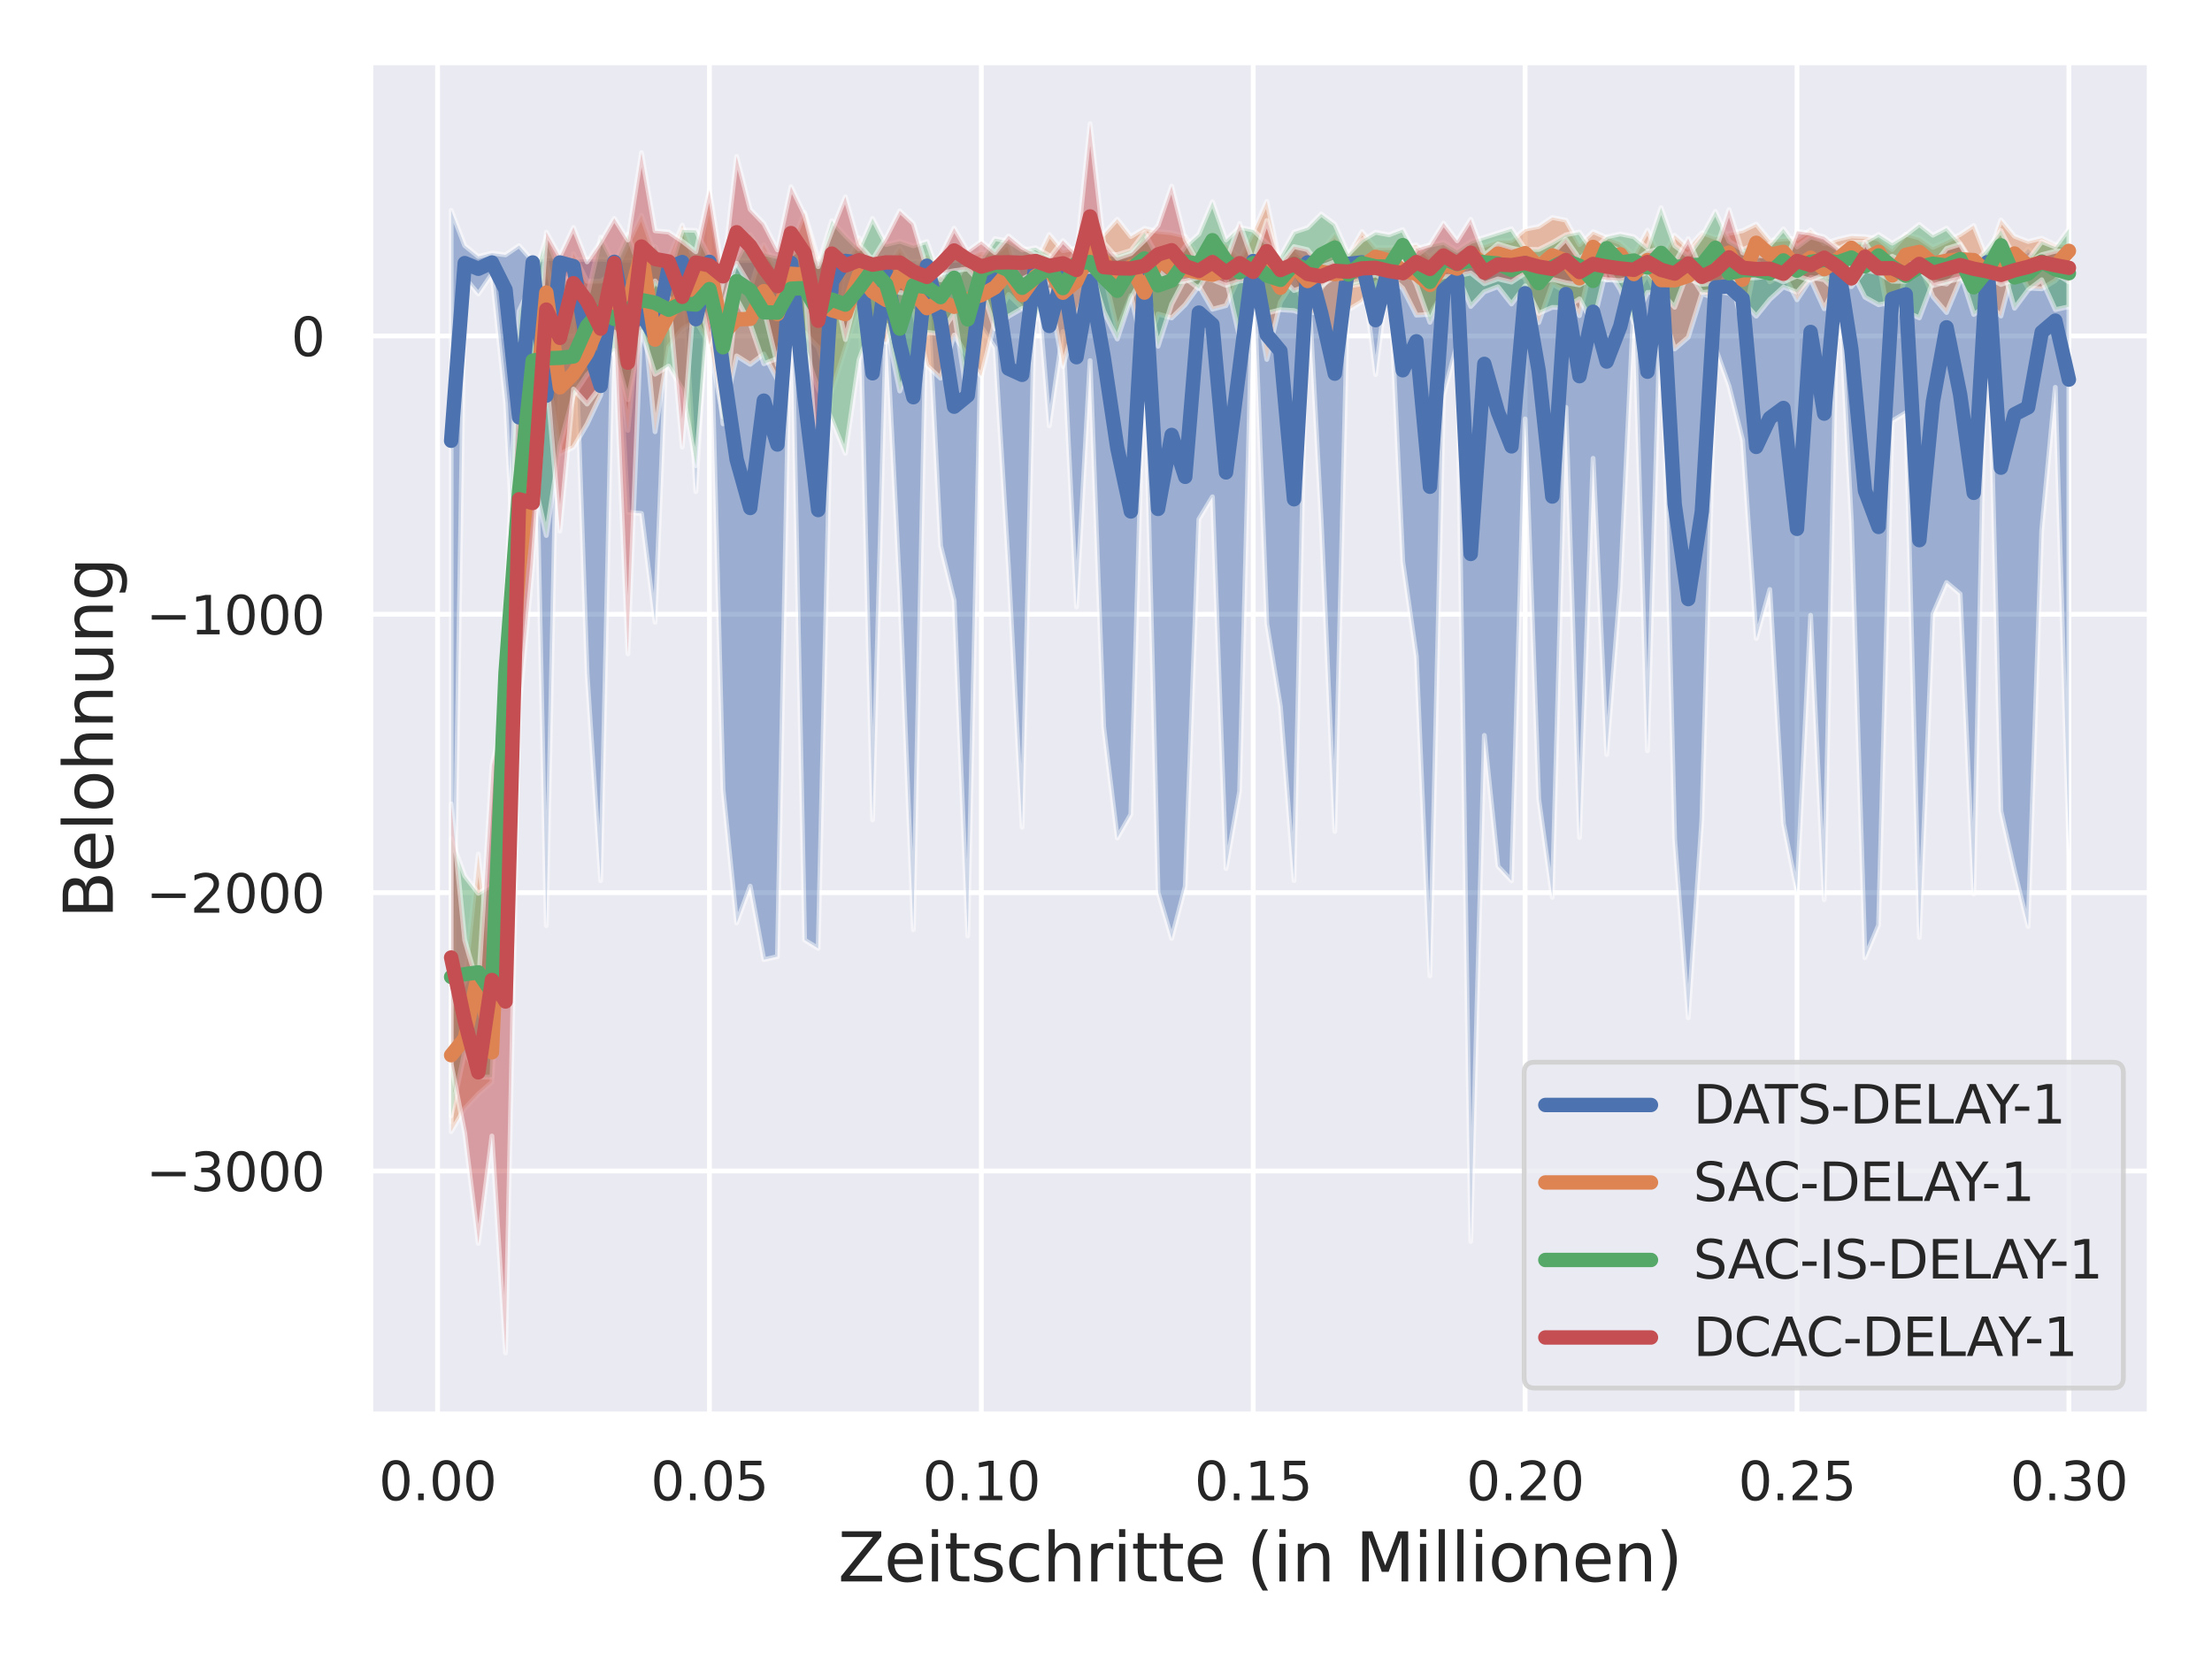 <?xml version="1.0" encoding="utf-8" standalone="no"?>
<!DOCTYPE svg PUBLIC "-//W3C//DTD SVG 1.1//EN"
  "http://www.w3.org/Graphics/SVG/1.1/DTD/svg11.dtd">
<svg xmlns:xlink="http://www.w3.org/1999/xlink" width="460.8pt" height="345.6pt" viewBox="0 0 460.8 345.6" xmlns="http://www.w3.org/2000/svg" version="1.1">
 <defs>
  <style type="text/css">*{stroke-linejoin: round; stroke-linecap: butt}</style>
 </defs>
 <g id="figure_1">
  <g id="patch_1">
   <path d="M 0 345.6 
L 460.8 345.6 
L 460.8 0 
L 0 0 
z
" style="fill: #ffffff"/>
  </g>
  <g id="axes_1">
   <g id="patch_2">
    <path d="M 77.13 294.66 
L 447.84 294.66 
L 447.84 12.96 
L 77.13 12.96 
z
" style="fill: #eaeaf2"/>
   </g>
   <g id="matplotlib.axis_1">
    <g id="xtick_1">
     <g id="line2d_1">
      <path d="M 91.148 294.66 
L 91.148 12.96 
" clip-path="url(#p42cf56e0ee)" style="fill: none; stroke: #ffffff; stroke-linecap: round"/>
     </g>
     <g id="text_1">
      <!-- 0.00 -->
      <g style="fill: #262626" transform="translate(78.902 312.518)scale(0.11 -0.11)">
       <defs>
        <path id="DejaVuSans-30" d="M 2034 4250 
Q 1547 4250 1301 3770 
Q 1056 3291 1056 2328 
Q 1056 1369 1301 889 
Q 1547 409 2034 409 
Q 2525 409 2770 889 
Q 3016 1369 3016 2328 
Q 3016 3291 2770 3770 
Q 2525 4250 2034 4250 
z
M 2034 4750 
Q 2819 4750 3233 4129 
Q 3647 3509 3647 2328 
Q 3647 1150 3233 529 
Q 2819 -91 2034 -91 
Q 1250 -91 836 529 
Q 422 1150 422 2328 
Q 422 3509 836 4129 
Q 1250 4750 2034 4750 
z
" transform="scale(0.016)"/>
        <path id="DejaVuSans-2e" d="M 684 794 
L 1344 794 
L 1344 0 
L 684 0 
L 684 794 
z
" transform="scale(0.016)"/>
       </defs>
       <use xlink:href="#DejaVuSans-30"/>
       <use xlink:href="#DejaVuSans-2e" x="63.623"/>
       <use xlink:href="#DejaVuSans-30" x="95.41"/>
       <use xlink:href="#DejaVuSans-30" x="159.033"/>
      </g>
     </g>
    </g>
    <g id="xtick_2">
     <g id="line2d_2">
      <path d="M 147.789 294.66 
L 147.789 12.96 
" clip-path="url(#p42cf56e0ee)" style="fill: none; stroke: #ffffff; stroke-linecap: round"/>
     </g>
     <g id="text_2">
      <!-- 0.05 -->
      <g style="fill: #262626" transform="translate(135.543 312.518)scale(0.11 -0.11)">
       <defs>
        <path id="DejaVuSans-35" d="M 691 4666 
L 3169 4666 
L 3169 4134 
L 1269 4134 
L 1269 2991 
Q 1406 3038 1543 3061 
Q 1681 3084 1819 3084 
Q 2600 3084 3056 2656 
Q 3513 2228 3513 1497 
Q 3513 744 3044 326 
Q 2575 -91 1722 -91 
Q 1428 -91 1123 -41 
Q 819 9 494 109 
L 494 744 
Q 775 591 1075 516 
Q 1375 441 1709 441 
Q 2250 441 2565 725 
Q 2881 1009 2881 1497 
Q 2881 1984 2565 2268 
Q 2250 2553 1709 2553 
Q 1456 2553 1204 2497 
Q 953 2441 691 2322 
L 691 4666 
z
" transform="scale(0.016)"/>
       </defs>
       <use xlink:href="#DejaVuSans-30"/>
       <use xlink:href="#DejaVuSans-2e" x="63.623"/>
       <use xlink:href="#DejaVuSans-30" x="95.41"/>
       <use xlink:href="#DejaVuSans-35" x="159.033"/>
      </g>
     </g>
    </g>
    <g id="xtick_3">
     <g id="line2d_3">
      <path d="M 204.429 294.66 
L 204.429 12.96 
" clip-path="url(#p42cf56e0ee)" style="fill: none; stroke: #ffffff; stroke-linecap: round"/>
     </g>
     <g id="text_3">
      <!-- 0.10 -->
      <g style="fill: #262626" transform="translate(192.183 312.518)scale(0.11 -0.11)">
       <defs>
        <path id="DejaVuSans-31" d="M 794 531 
L 1825 531 
L 1825 4091 
L 703 3866 
L 703 4441 
L 1819 4666 
L 2450 4666 
L 2450 531 
L 3481 531 
L 3481 0 
L 794 0 
L 794 531 
z
" transform="scale(0.016)"/>
       </defs>
       <use xlink:href="#DejaVuSans-30"/>
       <use xlink:href="#DejaVuSans-2e" x="63.623"/>
       <use xlink:href="#DejaVuSans-31" x="95.41"/>
       <use xlink:href="#DejaVuSans-30" x="159.033"/>
      </g>
     </g>
    </g>
    <g id="xtick_4">
     <g id="line2d_4">
      <path d="M 261.069 294.66 
L 261.069 12.96 
" clip-path="url(#p42cf56e0ee)" style="fill: none; stroke: #ffffff; stroke-linecap: round"/>
     </g>
     <g id="text_4">
      <!-- 0.15 -->
      <g style="fill: #262626" transform="translate(248.823 312.518)scale(0.11 -0.11)">
       <use xlink:href="#DejaVuSans-30"/>
       <use xlink:href="#DejaVuSans-2e" x="63.623"/>
       <use xlink:href="#DejaVuSans-31" x="95.41"/>
       <use xlink:href="#DejaVuSans-35" x="159.033"/>
      </g>
     </g>
    </g>
    <g id="xtick_5">
     <g id="line2d_5">
      <path d="M 317.709 294.66 
L 317.709 12.96 
" clip-path="url(#p42cf56e0ee)" style="fill: none; stroke: #ffffff; stroke-linecap: round"/>
     </g>
     <g id="text_5">
      <!-- 0.20 -->
      <g style="fill: #262626" transform="translate(305.463 312.518)scale(0.11 -0.11)">
       <defs>
        <path id="DejaVuSans-32" d="M 1228 531 
L 3431 531 
L 3431 0 
L 469 0 
L 469 531 
Q 828 903 1448 1529 
Q 2069 2156 2228 2338 
Q 2531 2678 2651 2914 
Q 2772 3150 2772 3378 
Q 2772 3750 2511 3984 
Q 2250 4219 1831 4219 
Q 1534 4219 1204 4116 
Q 875 4013 500 3803 
L 500 4441 
Q 881 4594 1212 4672 
Q 1544 4750 1819 4750 
Q 2544 4750 2975 4387 
Q 3406 4025 3406 3419 
Q 3406 3131 3298 2873 
Q 3191 2616 2906 2266 
Q 2828 2175 2409 1742 
Q 1991 1309 1228 531 
z
" transform="scale(0.016)"/>
       </defs>
       <use xlink:href="#DejaVuSans-30"/>
       <use xlink:href="#DejaVuSans-2e" x="63.623"/>
       <use xlink:href="#DejaVuSans-32" x="95.41"/>
       <use xlink:href="#DejaVuSans-30" x="159.033"/>
      </g>
     </g>
    </g>
    <g id="xtick_6">
     <g id="line2d_6">
      <path d="M 374.349 294.66 
L 374.349 12.96 
" clip-path="url(#p42cf56e0ee)" style="fill: none; stroke: #ffffff; stroke-linecap: round"/>
     </g>
     <g id="text_6">
      <!-- 0.25 -->
      <g style="fill: #262626" transform="translate(362.103 312.518)scale(0.11 -0.11)">
       <use xlink:href="#DejaVuSans-30"/>
       <use xlink:href="#DejaVuSans-2e" x="63.623"/>
       <use xlink:href="#DejaVuSans-32" x="95.41"/>
       <use xlink:href="#DejaVuSans-35" x="159.033"/>
      </g>
     </g>
    </g>
    <g id="xtick_7">
     <g id="line2d_7">
      <path d="M 430.99 294.66 
L 430.99 12.96 
" clip-path="url(#p42cf56e0ee)" style="fill: none; stroke: #ffffff; stroke-linecap: round"/>
     </g>
     <g id="text_7">
      <!-- 0.30 -->
      <g style="fill: #262626" transform="translate(418.743 312.518)scale(0.11 -0.11)">
       <defs>
        <path id="DejaVuSans-33" d="M 2597 2516 
Q 3050 2419 3304 2112 
Q 3559 1806 3559 1356 
Q 3559 666 3084 287 
Q 2609 -91 1734 -91 
Q 1441 -91 1130 -33 
Q 819 25 488 141 
L 488 750 
Q 750 597 1062 519 
Q 1375 441 1716 441 
Q 2309 441 2620 675 
Q 2931 909 2931 1356 
Q 2931 1769 2642 2001 
Q 2353 2234 1838 2234 
L 1294 2234 
L 1294 2753 
L 1863 2753 
Q 2328 2753 2575 2939 
Q 2822 3125 2822 3475 
Q 2822 3834 2567 4026 
Q 2313 4219 1838 4219 
Q 1578 4219 1281 4162 
Q 984 4106 628 3988 
L 628 4550 
Q 988 4650 1302 4700 
Q 1616 4750 1894 4750 
Q 2613 4750 3031 4423 
Q 3450 4097 3450 3541 
Q 3450 3153 3228 2886 
Q 3006 2619 2597 2516 
z
" transform="scale(0.016)"/>
       </defs>
       <use xlink:href="#DejaVuSans-30"/>
       <use xlink:href="#DejaVuSans-2e" x="63.623"/>
       <use xlink:href="#DejaVuSans-33" x="95.41"/>
       <use xlink:href="#DejaVuSans-30" x="159.033"/>
      </g>
     </g>
    </g>
    <g id="text_8">
     <!-- Zeitschritte (in Millionen) -->
     <g style="fill: #262626" transform="translate(174.57 329.444)scale(0.14 -0.14)">
      <defs>
       <path id="DejaVuSans-5a" d="M 359 4666 
L 4025 4666 
L 4025 4184 
L 1075 531 
L 4097 531 
L 4097 0 
L 288 0 
L 288 481 
L 3238 4134 
L 359 4134 
L 359 4666 
z
" transform="scale(0.016)"/>
       <path id="DejaVuSans-65" d="M 3597 1894 
L 3597 1613 
L 953 1613 
Q 991 1019 1311 708 
Q 1631 397 2203 397 
Q 2534 397 2845 478 
Q 3156 559 3463 722 
L 3463 178 
Q 3153 47 2828 -22 
Q 2503 -91 2169 -91 
Q 1331 -91 842 396 
Q 353 884 353 1716 
Q 353 2575 817 3079 
Q 1281 3584 2069 3584 
Q 2775 3584 3186 3129 
Q 3597 2675 3597 1894 
z
M 3022 2063 
Q 3016 2534 2758 2815 
Q 2500 3097 2075 3097 
Q 1594 3097 1305 2825 
Q 1016 2553 972 2059 
L 3022 2063 
z
" transform="scale(0.016)"/>
       <path id="DejaVuSans-69" d="M 603 3500 
L 1178 3500 
L 1178 0 
L 603 0 
L 603 3500 
z
M 603 4863 
L 1178 4863 
L 1178 4134 
L 603 4134 
L 603 4863 
z
" transform="scale(0.016)"/>
       <path id="DejaVuSans-74" d="M 1172 4494 
L 1172 3500 
L 2356 3500 
L 2356 3053 
L 1172 3053 
L 1172 1153 
Q 1172 725 1289 603 
Q 1406 481 1766 481 
L 2356 481 
L 2356 0 
L 1766 0 
Q 1100 0 847 248 
Q 594 497 594 1153 
L 594 3053 
L 172 3053 
L 172 3500 
L 594 3500 
L 594 4494 
L 1172 4494 
z
" transform="scale(0.016)"/>
       <path id="DejaVuSans-73" d="M 2834 3397 
L 2834 2853 
Q 2591 2978 2328 3040 
Q 2066 3103 1784 3103 
Q 1356 3103 1142 2972 
Q 928 2841 928 2578 
Q 928 2378 1081 2264 
Q 1234 2150 1697 2047 
L 1894 2003 
Q 2506 1872 2764 1633 
Q 3022 1394 3022 966 
Q 3022 478 2636 193 
Q 2250 -91 1575 -91 
Q 1294 -91 989 -36 
Q 684 19 347 128 
L 347 722 
Q 666 556 975 473 
Q 1284 391 1588 391 
Q 1994 391 2212 530 
Q 2431 669 2431 922 
Q 2431 1156 2273 1281 
Q 2116 1406 1581 1522 
L 1381 1569 
Q 847 1681 609 1914 
Q 372 2147 372 2553 
Q 372 3047 722 3315 
Q 1072 3584 1716 3584 
Q 2034 3584 2315 3537 
Q 2597 3491 2834 3397 
z
" transform="scale(0.016)"/>
       <path id="DejaVuSans-63" d="M 3122 3366 
L 3122 2828 
Q 2878 2963 2633 3030 
Q 2388 3097 2138 3097 
Q 1578 3097 1268 2742 
Q 959 2388 959 1747 
Q 959 1106 1268 751 
Q 1578 397 2138 397 
Q 2388 397 2633 464 
Q 2878 531 3122 666 
L 3122 134 
Q 2881 22 2623 -34 
Q 2366 -91 2075 -91 
Q 1284 -91 818 406 
Q 353 903 353 1747 
Q 353 2603 823 3093 
Q 1294 3584 2113 3584 
Q 2378 3584 2631 3529 
Q 2884 3475 3122 3366 
z
" transform="scale(0.016)"/>
       <path id="DejaVuSans-68" d="M 3513 2113 
L 3513 0 
L 2938 0 
L 2938 2094 
Q 2938 2591 2744 2837 
Q 2550 3084 2163 3084 
Q 1697 3084 1428 2787 
Q 1159 2491 1159 1978 
L 1159 0 
L 581 0 
L 581 4863 
L 1159 4863 
L 1159 2956 
Q 1366 3272 1645 3428 
Q 1925 3584 2291 3584 
Q 2894 3584 3203 3211 
Q 3513 2838 3513 2113 
z
" transform="scale(0.016)"/>
       <path id="DejaVuSans-72" d="M 2631 2963 
Q 2534 3019 2420 3045 
Q 2306 3072 2169 3072 
Q 1681 3072 1420 2755 
Q 1159 2438 1159 1844 
L 1159 0 
L 581 0 
L 581 3500 
L 1159 3500 
L 1159 2956 
Q 1341 3275 1631 3429 
Q 1922 3584 2338 3584 
Q 2397 3584 2469 3576 
Q 2541 3569 2628 3553 
L 2631 2963 
z
" transform="scale(0.016)"/>
       <path id="DejaVuSans-20" transform="scale(0.016)"/>
       <path id="DejaVuSans-28" d="M 1984 4856 
Q 1566 4138 1362 3434 
Q 1159 2731 1159 2009 
Q 1159 1288 1364 580 
Q 1569 -128 1984 -844 
L 1484 -844 
Q 1016 -109 783 600 
Q 550 1309 550 2009 
Q 550 2706 781 3412 
Q 1013 4119 1484 4856 
L 1984 4856 
z
" transform="scale(0.016)"/>
       <path id="DejaVuSans-6e" d="M 3513 2113 
L 3513 0 
L 2938 0 
L 2938 2094 
Q 2938 2591 2744 2837 
Q 2550 3084 2163 3084 
Q 1697 3084 1428 2787 
Q 1159 2491 1159 1978 
L 1159 0 
L 581 0 
L 581 3500 
L 1159 3500 
L 1159 2956 
Q 1366 3272 1645 3428 
Q 1925 3584 2291 3584 
Q 2894 3584 3203 3211 
Q 3513 2838 3513 2113 
z
" transform="scale(0.016)"/>
       <path id="DejaVuSans-4d" d="M 628 4666 
L 1569 4666 
L 2759 1491 
L 3956 4666 
L 4897 4666 
L 4897 0 
L 4281 0 
L 4281 4097 
L 3078 897 
L 2444 897 
L 1241 4097 
L 1241 0 
L 628 0 
L 628 4666 
z
" transform="scale(0.016)"/>
       <path id="DejaVuSans-6c" d="M 603 4863 
L 1178 4863 
L 1178 0 
L 603 0 
L 603 4863 
z
" transform="scale(0.016)"/>
       <path id="DejaVuSans-6f" d="M 1959 3097 
Q 1497 3097 1228 2736 
Q 959 2375 959 1747 
Q 959 1119 1226 758 
Q 1494 397 1959 397 
Q 2419 397 2687 759 
Q 2956 1122 2956 1747 
Q 2956 2369 2687 2733 
Q 2419 3097 1959 3097 
z
M 1959 3584 
Q 2709 3584 3137 3096 
Q 3566 2609 3566 1747 
Q 3566 888 3137 398 
Q 2709 -91 1959 -91 
Q 1206 -91 779 398 
Q 353 888 353 1747 
Q 353 2609 779 3096 
Q 1206 3584 1959 3584 
z
" transform="scale(0.016)"/>
       <path id="DejaVuSans-29" d="M 513 4856 
L 1013 4856 
Q 1481 4119 1714 3412 
Q 1947 2706 1947 2009 
Q 1947 1309 1714 600 
Q 1481 -109 1013 -844 
L 513 -844 
Q 928 -128 1133 580 
Q 1338 1288 1338 2009 
Q 1338 2731 1133 3434 
Q 928 4138 513 4856 
z
" transform="scale(0.016)"/>
      </defs>
      <use xlink:href="#DejaVuSans-5a"/>
      <use xlink:href="#DejaVuSans-65" x="68.506"/>
      <use xlink:href="#DejaVuSans-69" x="130.029"/>
      <use xlink:href="#DejaVuSans-74" x="157.812"/>
      <use xlink:href="#DejaVuSans-73" x="197.021"/>
      <use xlink:href="#DejaVuSans-63" x="249.121"/>
      <use xlink:href="#DejaVuSans-68" x="304.102"/>
      <use xlink:href="#DejaVuSans-72" x="367.48"/>
      <use xlink:href="#DejaVuSans-69" x="408.594"/>
      <use xlink:href="#DejaVuSans-74" x="436.377"/>
      <use xlink:href="#DejaVuSans-74" x="475.586"/>
      <use xlink:href="#DejaVuSans-65" x="514.795"/>
      <use xlink:href="#DejaVuSans-20" x="576.318"/>
      <use xlink:href="#DejaVuSans-28" x="608.105"/>
      <use xlink:href="#DejaVuSans-69" x="647.119"/>
      <use xlink:href="#DejaVuSans-6e" x="674.902"/>
      <use xlink:href="#DejaVuSans-20" x="738.281"/>
      <use xlink:href="#DejaVuSans-4d" x="770.068"/>
      <use xlink:href="#DejaVuSans-69" x="856.348"/>
      <use xlink:href="#DejaVuSans-6c" x="884.131"/>
      <use xlink:href="#DejaVuSans-6c" x="911.914"/>
      <use xlink:href="#DejaVuSans-69" x="939.697"/>
      <use xlink:href="#DejaVuSans-6f" x="967.48"/>
      <use xlink:href="#DejaVuSans-6e" x="1028.662"/>
      <use xlink:href="#DejaVuSans-65" x="1092.041"/>
      <use xlink:href="#DejaVuSans-6e" x="1153.564"/>
      <use xlink:href="#DejaVuSans-29" x="1216.943"/>
     </g>
    </g>
   </g>
   <g id="matplotlib.axis_2">
    <g id="ytick_1">
     <g id="line2d_8">
      <path d="M 77.13 243.938 
L 447.84 243.938 
" clip-path="url(#p42cf56e0ee)" style="fill: none; stroke: #ffffff; stroke-linecap: round"/>
     </g>
     <g id="text_9">
      <!-- −3000 -->
      <g style="fill: #262626" transform="translate(30.417 248.117)scale(0.11 -0.11)">
       <defs>
        <path id="DejaVuSans-2212" d="M 678 2272 
L 4684 2272 
L 4684 1741 
L 678 1741 
L 678 2272 
z
" transform="scale(0.016)"/>
       </defs>
       <use xlink:href="#DejaVuSans-2212"/>
       <use xlink:href="#DejaVuSans-33" x="83.789"/>
       <use xlink:href="#DejaVuSans-30" x="147.412"/>
       <use xlink:href="#DejaVuSans-30" x="211.035"/>
       <use xlink:href="#DejaVuSans-30" x="274.658"/>
      </g>
     </g>
    </g>
    <g id="ytick_2">
     <g id="line2d_9">
      <path d="M 77.13 185.953 
L 447.84 185.953 
" clip-path="url(#p42cf56e0ee)" style="fill: none; stroke: #ffffff; stroke-linecap: round"/>
     </g>
     <g id="text_10">
      <!-- −2000 -->
      <g style="fill: #262626" transform="translate(30.417 190.132)scale(0.11 -0.11)">
       <use xlink:href="#DejaVuSans-2212"/>
       <use xlink:href="#DejaVuSans-32" x="83.789"/>
       <use xlink:href="#DejaVuSans-30" x="147.412"/>
       <use xlink:href="#DejaVuSans-30" x="211.035"/>
       <use xlink:href="#DejaVuSans-30" x="274.658"/>
      </g>
     </g>
    </g>
    <g id="ytick_3">
     <g id="line2d_10">
      <path d="M 77.13 127.969 
L 447.84 127.969 
" clip-path="url(#p42cf56e0ee)" style="fill: none; stroke: #ffffff; stroke-linecap: round"/>
     </g>
     <g id="text_11">
      <!-- −1000 -->
      <g style="fill: #262626" transform="translate(30.417 132.148)scale(0.11 -0.11)">
       <use xlink:href="#DejaVuSans-2212"/>
       <use xlink:href="#DejaVuSans-31" x="83.789"/>
       <use xlink:href="#DejaVuSans-30" x="147.412"/>
       <use xlink:href="#DejaVuSans-30" x="211.035"/>
       <use xlink:href="#DejaVuSans-30" x="274.658"/>
      </g>
     </g>
    </g>
    <g id="ytick_4">
     <g id="line2d_11">
      <path d="M 77.13 69.984 
L 447.84 69.984 
" clip-path="url(#p42cf56e0ee)" style="fill: none; stroke: #ffffff; stroke-linecap: round"/>
     </g>
     <g id="text_12">
      <!-- 0 -->
      <g style="fill: #262626" transform="translate(60.631 74.163)scale(0.11 -0.11)">
       <use xlink:href="#DejaVuSans-30"/>
      </g>
     </g>
    </g>
    <g id="text_13">
     <!-- Belohnung -->
     <g style="fill: #262626" transform="translate(23.506 191.337)rotate(-90)scale(0.14 -0.14)">
      <defs>
       <path id="DejaVuSans-42" d="M 1259 2228 
L 1259 519 
L 2272 519 
Q 2781 519 3026 730 
Q 3272 941 3272 1375 
Q 3272 1813 3026 2020 
Q 2781 2228 2272 2228 
L 1259 2228 
z
M 1259 4147 
L 1259 2741 
L 2194 2741 
Q 2656 2741 2882 2914 
Q 3109 3088 3109 3444 
Q 3109 3797 2882 3972 
Q 2656 4147 2194 4147 
L 1259 4147 
z
M 628 4666 
L 2241 4666 
Q 2963 4666 3353 4366 
Q 3744 4066 3744 3513 
Q 3744 3084 3544 2831 
Q 3344 2578 2956 2516 
Q 3422 2416 3680 2098 
Q 3938 1781 3938 1306 
Q 3938 681 3513 340 
Q 3088 0 2303 0 
L 628 0 
L 628 4666 
z
" transform="scale(0.016)"/>
       <path id="DejaVuSans-75" d="M 544 1381 
L 544 3500 
L 1119 3500 
L 1119 1403 
Q 1119 906 1312 657 
Q 1506 409 1894 409 
Q 2359 409 2629 706 
Q 2900 1003 2900 1516 
L 2900 3500 
L 3475 3500 
L 3475 0 
L 2900 0 
L 2900 538 
Q 2691 219 2414 64 
Q 2138 -91 1772 -91 
Q 1169 -91 856 284 
Q 544 659 544 1381 
z
M 1991 3584 
L 1991 3584 
z
" transform="scale(0.016)"/>
       <path id="DejaVuSans-67" d="M 2906 1791 
Q 2906 2416 2648 2759 
Q 2391 3103 1925 3103 
Q 1463 3103 1205 2759 
Q 947 2416 947 1791 
Q 947 1169 1205 825 
Q 1463 481 1925 481 
Q 2391 481 2648 825 
Q 2906 1169 2906 1791 
z
M 3481 434 
Q 3481 -459 3084 -895 
Q 2688 -1331 1869 -1331 
Q 1566 -1331 1297 -1286 
Q 1028 -1241 775 -1147 
L 775 -588 
Q 1028 -725 1275 -790 
Q 1522 -856 1778 -856 
Q 2344 -856 2625 -561 
Q 2906 -266 2906 331 
L 2906 616 
Q 2728 306 2450 153 
Q 2172 0 1784 0 
Q 1141 0 747 490 
Q 353 981 353 1791 
Q 353 2603 747 3093 
Q 1141 3584 1784 3584 
Q 2172 3584 2450 3431 
Q 2728 3278 2906 2969 
L 2906 3500 
L 3481 3500 
L 3481 434 
z
" transform="scale(0.016)"/>
      </defs>
      <use xlink:href="#DejaVuSans-42"/>
      <use xlink:href="#DejaVuSans-65" x="68.604"/>
      <use xlink:href="#DejaVuSans-6c" x="130.127"/>
      <use xlink:href="#DejaVuSans-6f" x="157.91"/>
      <use xlink:href="#DejaVuSans-68" x="219.092"/>
      <use xlink:href="#DejaVuSans-6e" x="282.471"/>
      <use xlink:href="#DejaVuSans-75" x="345.85"/>
      <use xlink:href="#DejaVuSans-6e" x="409.229"/>
      <use xlink:href="#DejaVuSans-67" x="472.607"/>
     </g>
    </g>
   </g>
   <g id="PolyCollection_1">
    <defs>
     <path id="m61b1505334" d="M 93.98 -111.86 
L 93.98 -301.787 
L 96.812 -294.447 
L 99.644 -292.161 
L 102.476 -292.874 
L 105.308 -292.505 
L 108.141 -294.437 
L 110.973 -291.238 
L 113.805 -291.741 
L 116.637 -291.783 
L 119.469 -291.536 
L 122.301 -291.587 
L 125.133 -291.587 
L 127.965 -291.463 
L 130.797 -291.379 
L 133.629 -291.396 
L 136.461 -291.471 
L 139.293 -291.49 
L 142.125 -291.266 
L 144.957 -291.128 
L 147.789 -291.604 
L 150.621 -291.363 
L 153.453 -291.307 
L 156.285 -291.345 
L 159.117 -291.616 
L 161.949 -291.584 
L 164.781 -291.251 
L 167.613 -291.319 
L 170.445 -291.683 
L 173.277 -291.249 
L 176.109 -291.288 
L 178.941 -291.368 
L 181.773 -291.502 
L 184.605 -291.526 
L 187.437 -291.06 
L 190.269 -291.176 
L 193.101 -291.157 
L 195.933 -291.319 
L 198.765 -291.345 
L 201.597 -291.693 
L 204.429 -290.955 
L 207.261 -291.75 
L 210.093 -291.608 
L 212.925 -291.359 
L 215.757 -291.383 
L 218.589 -292.028 
L 221.421 -291.941 
L 224.253 -291.279 
L 227.085 -291.711 
L 229.917 -290.797 
L 232.749 -292.215 
L 235.581 -291.529 
L 238.413 -292.025 
L 241.245 -291.454 
L 244.077 -291.503 
L 246.909 -291.441 
L 249.741 -291.535 
L 252.573 -291.367 
L 255.405 -291.412 
L 258.237 -291.281 
L 261.069 -291.908 
L 263.901 -291.369 
L 266.733 -291.241 
L 269.565 -291.488 
L 272.397 -291.667 
L 275.229 -291.604 
L 278.061 -292.211 
L 280.893 -291.97 
L 283.725 -291.292 
L 286.557 -291.095 
L 289.389 -291.057 
L 292.221 -291.249 
L 295.053 -291.331 
L 297.885 -291.187 
L 300.717 -291.127 
L 303.549 -291.028 
L 306.381 -291.564 
L 309.213 -291.309 
L 312.045 -291.273 
L 314.877 -292.528 
L 317.709 -291.278 
L 320.541 -291.253 
L 323.373 -290.246 
L 326.205 -291.632 
L 329.037 -292.844 
L 331.869 -291.359 
L 334.701 -290.871 
L 337.533 -291.343 
L 340.365 -291.284 
L 343.197 -291.27 
L 346.029 -291.88 
L 348.861 -290.838 
L 351.693 -291.287 
L 354.525 -290.679 
L 357.357 -294.223 
L 360.189 -293.695 
L 363.021 -291.24 
L 365.853 -289.629 
L 368.685 -290.832 
L 371.517 -290.837 
L 374.349 -291.1 
L 377.181 -293.063 
L 380.013 -291.195 
L 382.845 -291.31 
L 385.677 -291.554 
L 388.509 -290.841 
L 391.341 -291.006 
L 394.173 -291.39 
L 397.005 -291.239 
L 399.837 -289.155 
L 402.669 -291.154 
L 405.501 -291.146 
L 408.333 -291.854 
L 411.165 -291.526 
L 413.997 -291.621 
L 416.829 -290.973 
L 419.662 -290.768 
L 422.494 -293.749 
L 425.326 -290.896 
L 428.158 -290.492 
L 430.99 -292.939 
L 430.99 -168.152 
L 430.99 -168.152 
L 428.158 -264.916 
L 425.326 -235.131 
L 422.494 -152.593 
L 419.662 -164.148 
L 416.829 -176.611 
L 413.997 -290.074 
L 411.165 -159.347 
L 408.333 -221.881 
L 405.501 -224.248 
L 402.669 -217.677 
L 399.837 -150.297 
L 397.005 -259.616 
L 394.173 -257.886 
L 391.341 -152.872 
L 388.509 -146.089 
L 385.677 -236.979 
L 382.845 -290.54 
L 380.013 -158.169 
L 377.181 -217.427 
L 374.349 -159.82 
L 371.517 -174.035 
L 368.685 -222.8 
L 365.853 -212.576 
L 363.021 -253.879 
L 360.189 -265.17 
L 357.357 -273.097 
L 354.525 -174.79 
L 351.693 -133.577 
L 348.861 -170.834 
L 346.029 -285.223 
L 343.197 -189.199 
L 340.365 -282.699 
L 337.533 -223.356 
L 334.701 -188.394 
L 331.869 -250.131 
L 329.037 -171.124 
L 326.205 -260.748 
L 323.373 -158.677 
L 320.541 -179.159 
L 317.709 -258.336 
L 314.877 -162.103 
L 312.045 -165.144 
L 309.213 -192.41 
L 306.381 -86.976 
L 303.549 -273.962 
L 300.717 -263.22 
L 297.885 -142.286 
L 295.053 -208.813 
L 292.221 -228.625 
L 289.389 -289.886 
L 286.557 -267.576 
L 283.725 -290.327 
L 280.893 -289.216 
L 278.061 -172.395 
L 275.229 -237.055 
L 272.397 -289.691 
L 269.565 -162.152 
L 266.733 -198.412 
L 263.901 -215.708 
L 261.069 -290.24 
L 258.237 -180.759 
L 255.405 -164.653 
L 252.573 -242.11 
L 249.741 -237.427 
L 246.909 -160.957 
L 244.077 -150.102 
L 241.245 -159.682 
L 238.413 -273.562 
L 235.581 -175.98 
L 232.749 -171.03 
L 229.917 -194.128 
L 227.085 -270.477 
L 224.253 -219.161 
L 221.421 -276.513 
L 218.589 -256.897 
L 215.757 -290.738 
L 212.925 -173.275 
L 210.093 -227.163 
L 207.261 -273.15 
L 204.429 -277.53 
L 201.597 -150.617 
L 198.765 -220.455 
L 195.933 -231.958 
L 193.101 -287.711 
L 190.269 -151.925 
L 187.437 -222.23 
L 184.605 -278.351 
L 181.773 -174.782 
L 178.941 -290.655 
L 176.109 -291.189 
L 173.277 -270.382 
L 170.445 -148.029 
L 167.613 -149.779 
L 164.781 -290.478 
L 161.949 -146.317 
L 159.117 -145.683 
L 156.285 -160.999 
L 153.453 -153.327 
L 150.621 -181.094 
L 147.789 -290.618 
L 144.957 -243.169 
L 142.125 -290.716 
L 139.293 -284.838 
L 136.461 -215.974 
L 133.629 -238.643 
L 130.797 -238.869 
L 127.965 -290.639 
L 125.133 -162.121 
L 122.301 -205.253 
L 119.469 -287.178 
L 116.637 -288.979 
L 113.805 -152.766 
L 110.973 -290.335 
L 108.141 -206.721 
L 105.308 -261.636 
L 102.476 -288.506 
L 99.644 -284.358 
L 96.812 -287.77 
L 93.98 -111.86 
z
" style="stroke: #ffffff; stroke-opacity: 0.5"/>
    </defs>
    <g clip-path="url(#p42cf56e0ee)">
     <use xlink:href="#m61b1505334" x="0" y="345.6" style="fill: #4c72b0; fill-opacity: 0.5; stroke: #ffffff; stroke-opacity: 0.5"/>
    </g>
   </g>
   <g id="PolyCollection_2">
    <defs>
     <path id="mfd7a7c56f8" d="M 93.98 -109.843 
L 93.98 -135.629 
L 96.812 -140.975 
L 99.644 -167.691 
L 102.476 -142.766 
L 105.308 -206.421 
L 108.141 -237.731 
L 110.973 -268.925 
L 113.805 -291.238 
L 116.637 -277.203 
L 119.469 -292.756 
L 122.301 -287.003 
L 125.133 -287.039 
L 127.965 -288.655 
L 130.797 -294.826 
L 133.629 -300.785 
L 136.461 -292.542 
L 139.293 -291.893 
L 142.125 -298.718 
L 144.957 -290.554 
L 147.789 -303.591 
L 150.621 -287.328 
L 153.453 -288.13 
L 156.285 -285.365 
L 159.117 -294.626 
L 161.949 -289.244 
L 164.781 -294.38 
L 167.613 -301.345 
L 170.445 -291.723 
L 173.277 -290.045 
L 176.109 -290.088 
L 178.941 -296.087 
L 181.773 -290.461 
L 184.605 -289.719 
L 187.437 -293.959 
L 190.269 -289.57 
L 193.101 -292.517 
L 195.933 -288.718 
L 198.765 -286.171 
L 201.597 -291.995 
L 204.429 -293.102 
L 207.261 -292.731 
L 210.093 -295.135 
L 212.925 -285.763 
L 215.757 -291.01 
L 218.589 -296.774 
L 221.421 -293.391 
L 224.253 -293.891 
L 227.085 -295.826 
L 229.917 -296.807 
L 232.749 -299.95 
L 235.581 -296.329 
L 238.413 -298.024 
L 241.245 -297.384 
L 244.077 -297.111 
L 246.909 -296.385 
L 249.741 -292.218 
L 252.573 -295.02 
L 255.405 -294.67 
L 258.237 -291.732 
L 261.069 -297.319 
L 263.901 -303.687 
L 266.733 -290.492 
L 269.565 -294.084 
L 272.397 -291.051 
L 275.229 -293.356 
L 278.061 -296.803 
L 280.893 -292.555 
L 283.725 -297.384 
L 286.557 -293.993 
L 289.389 -294.015 
L 292.221 -294.166 
L 295.053 -294.572 
L 297.885 -292.104 
L 300.717 -294.548 
L 303.549 -291.729 
L 306.381 -295.012 
L 309.213 -294.487 
L 312.045 -295.456 
L 314.877 -295.499 
L 317.709 -297.857 
L 320.541 -298.412 
L 323.373 -300.297 
L 326.205 -299.739 
L 329.037 -294.641 
L 331.869 -297.349 
L 334.701 -296.127 
L 337.533 -295.072 
L 340.365 -292.423 
L 343.197 -297.652 
L 346.029 -291.396 
L 348.861 -296.592 
L 351.693 -294.04 
L 354.525 -297.135 
L 357.357 -296.137 
L 360.189 -296.974 
L 363.021 -297.542 
L 365.853 -298.924 
L 368.685 -295.509 
L 371.517 -295.834 
L 374.349 -295.899 
L 377.181 -297.709 
L 380.013 -294.84 
L 382.845 -295.772 
L 385.677 -296.43 
L 388.509 -296.3 
L 391.341 -295.846 
L 394.173 -293.602 
L 397.005 -296.825 
L 399.837 -296.023 
L 402.669 -294.081 
L 405.501 -295.378 
L 408.333 -296.753 
L 411.165 -298.643 
L 413.997 -291.517 
L 416.829 -299.799 
L 419.662 -296.384 
L 422.494 -295.294 
L 425.326 -295.975 
L 428.158 -294.646 
L 430.99 -294.556 
L 430.99 -290.394 
L 430.99 -290.394 
L 428.158 -287.146 
L 425.326 -285.425 
L 422.494 -285.588 
L 419.662 -290.628 
L 416.829 -279.76 
L 413.997 -282.546 
L 411.165 -286.425 
L 408.333 -287.234 
L 405.501 -280.495 
L 402.669 -283.79 
L 399.837 -290.643 
L 397.005 -289.047 
L 394.173 -275.414 
L 391.341 -290.982 
L 388.509 -289.098 
L 385.677 -292.435 
L 382.845 -287.026 
L 380.013 -281.28 
L 377.181 -287.473 
L 374.349 -283.139 
L 371.517 -288.671 
L 368.685 -286.876 
L 365.853 -291.764 
L 363.021 -277.208 
L 360.189 -289.842 
L 357.357 -283.514 
L 354.525 -284.404 
L 351.693 -275.348 
L 348.861 -272.898 
L 346.029 -281.901 
L 343.197 -288.555 
L 340.365 -283.721 
L 337.533 -287.703 
L 334.701 -287.253 
L 331.869 -292.224 
L 329.037 -279.847 
L 326.205 -284.903 
L 323.373 -286.405 
L 320.541 -278.396 
L 317.709 -287.735 
L 314.877 -288.878 
L 312.045 -289.619 
L 309.213 -288.333 
L 306.381 -290.587 
L 303.549 -287.872 
L 300.717 -284.716 
L 297.885 -280.112 
L 295.053 -279.948 
L 292.221 -285.542 
L 289.389 -288.147 
L 286.557 -286.646 
L 283.725 -282.763 
L 280.893 -281.036 
L 278.061 -273.515 
L 275.229 -280.416 
L 272.397 -280.508 
L 269.565 -287.22 
L 266.733 -282.64 
L 263.901 -270.722 
L 261.069 -286.62 
L 258.237 -288.218 
L 255.405 -281.937 
L 252.573 -281.181 
L 249.741 -286.056 
L 246.909 -282.13 
L 244.077 -279.364 
L 241.245 -280.189 
L 238.413 -271.731 
L 235.581 -284.044 
L 232.749 -276.84 
L 229.917 -288.889 
L 227.085 -288.315 
L 224.253 -279.4 
L 221.421 -269.231 
L 218.589 -285.189 
L 215.757 -281.615 
L 212.925 -281.455 
L 210.093 -284.239 
L 207.261 -278.742 
L 204.429 -267.2 
L 201.597 -271.298 
L 198.765 -275.81 
L 195.933 -266.814 
L 193.101 -269.44 
L 190.269 -280.814 
L 187.437 -281.103 
L 184.605 -274.304 
L 181.773 -275.685 
L 178.941 -281.966 
L 176.109 -273.063 
L 173.277 -263.947 
L 170.445 -273.252 
L 167.613 -276.246 
L 164.781 -278.495 
L 161.949 -266.485 
L 159.117 -271.86 
L 156.285 -269.694 
L 153.453 -271.462 
L 150.621 -258.76 
L 147.789 -273.827 
L 144.957 -278.768 
L 142.125 -277.033 
L 139.293 -273.292 
L 136.461 -255.651 
L 133.629 -285.014 
L 130.797 -255.934 
L 127.965 -276.656 
L 125.133 -263.289 
L 122.301 -257.253 
L 119.469 -252.413 
L 116.637 -251.076 
L 113.805 -269.689 
L 110.973 -233.728 
L 108.141 -207.599 
L 105.308 -165.044 
L 102.476 -120.174 
L 99.644 -117.684 
L 96.812 -114.675 
L 93.98 -109.843 
z
" style="stroke: #ffffff; stroke-opacity: 0.5"/>
    </defs>
    <g clip-path="url(#p42cf56e0ee)">
     <use xlink:href="#mfd7a7c56f8" x="0" y="345.6" style="fill: #dd8452; fill-opacity: 0.5; stroke: #ffffff; stroke-opacity: 0.5"/>
    </g>
   </g>
   <g id="PolyCollection_3">
    <defs>
     <path id="m163afcf326" d="M 93.98 -113.136 
L 93.98 -170.916 
L 96.812 -163.176 
L 99.644 -159.511 
L 102.476 -161.251 
L 105.308 -219.409 
L 108.141 -280.837 
L 110.973 -286.936 
L 113.805 -296.293 
L 116.637 -289.217 
L 119.469 -284.229 
L 122.301 -283.678 
L 125.133 -296.193 
L 127.965 -290.519 
L 130.797 -296.797 
L 133.629 -288.612 
L 136.461 -294.295 
L 139.293 -288.233 
L 142.125 -297.694 
L 144.957 -297.603 
L 147.789 -292.023 
L 150.621 -281.661 
L 153.453 -291.409 
L 156.285 -296.756 
L 159.117 -292.753 
L 161.949 -292.196 
L 164.781 -292.582 
L 167.613 -294.615 
L 170.445 -290.607 
L 173.277 -299.619 
L 176.109 -296.476 
L 178.941 -293.691 
L 181.773 -300.098 
L 184.605 -294.665 
L 187.437 -295.343 
L 190.269 -294.393 
L 193.101 -295.297 
L 195.933 -287.306 
L 198.765 -293.245 
L 201.597 -291.768 
L 204.429 -291.675 
L 207.261 -295.895 
L 210.093 -295.347 
L 212.925 -293.534 
L 215.757 -293.997 
L 218.589 -292.369 
L 221.421 -287.923 
L 224.253 -294.071 
L 227.085 -292.714 
L 229.917 -292.823 
L 232.749 -292.547 
L 235.581 -293.422 
L 238.413 -297.121 
L 241.245 -292.011 
L 244.077 -290.311 
L 246.909 -294.283 
L 249.741 -296.84 
L 252.573 -303.577 
L 255.405 -295.616 
L 258.237 -298.258 
L 261.069 -297.686 
L 263.901 -294.92 
L 266.733 -292.211 
L 269.565 -297.248 
L 272.397 -298.166 
L 275.229 -301.018 
L 278.061 -298.907 
L 280.893 -292.656 
L 283.725 -295.535 
L 286.557 -297.216 
L 289.389 -296.688 
L 292.221 -297.78 
L 295.053 -292.382 
L 297.885 -294.52 
L 300.717 -295.134 
L 303.549 -293.426 
L 306.381 -295.29 
L 309.213 -296.163 
L 312.045 -297.059 
L 314.877 -297.958 
L 317.709 -293.676 
L 320.541 -293.625 
L 323.373 -295.045 
L 326.205 -296.686 
L 329.037 -297.254 
L 331.869 -293.264 
L 334.701 -296.257 
L 337.533 -296.864 
L 340.365 -296.294 
L 343.197 -293.888 
L 346.029 -302.342 
L 348.861 -294.413 
L 351.693 -292.295 
L 354.525 -296.341 
L 357.357 -301.571 
L 360.189 -295.348 
L 363.021 -293.632 
L 365.853 -294.665 
L 368.685 -294.582 
L 371.517 -297.926 
L 374.349 -294.148 
L 377.181 -296.252 
L 380.013 -295.466 
L 382.845 -293.732 
L 385.677 -295.13 
L 388.509 -295.147 
L 391.341 -296.779 
L 394.173 -294.942 
L 397.005 -296.665 
L 399.837 -298.85 
L 402.669 -296.604 
L 405.501 -298.081 
L 408.333 -294.916 
L 411.165 -290.533 
L 413.997 -293.805 
L 416.829 -297.567 
L 419.662 -291.988 
L 422.494 -291.49 
L 425.326 -295.254 
L 428.158 -294.128 
L 430.99 -297.945 
L 430.99 -281.699 
L 430.99 -281.699 
L 428.158 -281.09 
L 425.326 -287.319 
L 422.494 -285.182 
L 419.662 -281.379 
L 416.829 -291.095 
L 413.997 -281.982 
L 411.165 -280.087 
L 408.333 -288.967 
L 405.501 -286.423 
L 402.669 -286.863 
L 399.837 -279.374 
L 397.005 -280.664 
L 394.173 -282.642 
L 391.341 -282.11 
L 388.509 -283.684 
L 385.677 -289.23 
L 382.845 -284.616 
L 380.013 -287.322 
L 377.181 -287.82 
L 374.349 -284.741 
L 371.517 -285.796 
L 368.685 -283.223 
L 365.853 -279.733 
L 363.021 -282.83 
L 360.189 -284.494 
L 357.357 -284.942 
L 354.525 -284.656 
L 351.693 -289.107 
L 348.861 -281.581 
L 346.029 -284.759 
L 343.197 -284.689 
L 340.365 -278.334 
L 337.533 -285.23 
L 334.701 -289.849 
L 331.869 -278.06 
L 329.037 -283.341 
L 326.205 -281.522 
L 323.373 -281.568 
L 320.541 -280.326 
L 317.709 -286.061 
L 314.877 -282.272 
L 312.045 -285.868 
L 309.213 -284.798 
L 306.381 -281.746 
L 303.549 -288.521 
L 300.717 -285.555 
L 297.885 -278.449 
L 295.053 -286.341 
L 292.221 -291.901 
L 289.389 -282.738 
L 286.557 -283.667 
L 283.725 -286.45 
L 280.893 -286.045 
L 278.061 -289.227 
L 275.229 -285.613 
L 272.397 -279.85 
L 269.565 -280.901 
L 266.733 -281.074 
L 263.901 -280.357 
L 261.069 -282.213 
L 258.237 -275.166 
L 255.405 -287.74 
L 252.573 -290.447 
L 249.741 -285.489 
L 246.909 -287.634 
L 244.077 -282.259 
L 241.245 -273.461 
L 238.413 -288.635 
L 235.581 -283.418 
L 232.749 -274.972 
L 229.917 -280.778 
L 227.085 -290.011 
L 224.253 -288.544 
L 221.421 -283.815 
L 218.589 -288.293 
L 215.757 -278.982 
L 212.925 -281.334 
L 210.093 -279.703 
L 207.261 -277.109 
L 204.429 -285.852 
L 201.597 -262.255 
L 198.765 -280.376 
L 195.933 -276.082 
L 193.101 -276.366 
L 190.269 -271.761 
L 187.437 -264.143 
L 184.605 -277.848 
L 181.773 -278.192 
L 178.941 -270.597 
L 176.109 -251.132 
L 173.277 -258.13 
L 170.445 -264.626 
L 167.613 -272.757 
L 164.781 -279.155 
L 161.949 -270.926 
L 159.117 -269.821 
L 156.285 -278.117 
L 153.453 -283.381 
L 150.621 -257.301 
L 147.789 -282.519 
L 144.957 -248.58 
L 142.125 -264.541 
L 139.293 -269.337 
L 136.461 -267.636 
L 133.629 -276.452 
L 130.797 -262.316 
L 127.965 -272.592 
L 125.133 -270.136 
L 122.301 -267.566 
L 119.469 -263.295 
L 116.637 -252.719 
L 113.805 -234.043 
L 110.973 -246.771 
L 108.141 -211.386 
L 105.308 -191.814 
L 102.476 -121.226 
L 99.644 -121.208 
L 96.812 -126.512 
L 93.98 -113.136 
z
" style="stroke: #ffffff; stroke-opacity: 0.5"/>
    </defs>
    <g clip-path="url(#p42cf56e0ee)">
     <use xlink:href="#m163afcf326" x="0" y="345.6" style="fill: #55a868; fill-opacity: 0.5; stroke: #ffffff; stroke-opacity: 0.5"/>
    </g>
   </g>
   <g id="PolyCollection_4">
    <defs>
     <path id="m363d883459" d="M 93.98 -123.991 
L 93.98 -178.153 
L 96.812 -149.76 
L 99.644 -140.08 
L 102.476 -186.201 
L 105.308 -198.043 
L 108.141 -274.258 
L 110.973 -257.084 
L 113.805 -297.255 
L 116.637 -292.207 
L 119.469 -298.23 
L 122.301 -291.038 
L 125.133 -295.214 
L 127.965 -300.112 
L 130.797 -295.609 
L 133.629 -313.804 
L 136.461 -297.523 
L 139.293 -297.259 
L 142.125 -295.366 
L 144.957 -293.159 
L 147.789 -306.026 
L 150.621 -288.363 
L 153.453 -313.018 
L 156.285 -301.968 
L 159.117 -299.052 
L 161.949 -293.542 
L 164.781 -306.712 
L 167.613 -300.888 
L 170.445 -290.032 
L 173.277 -297.463 
L 176.109 -304.607 
L 178.941 -294.622 
L 181.773 -291.533 
L 184.605 -296.132 
L 187.437 -301.674 
L 190.269 -299.021 
L 193.101 -289.5 
L 195.933 -292.359 
L 198.765 -298.081 
L 201.597 -293.304 
L 204.429 -295.339 
L 207.261 -292.99 
L 210.093 -296.474 
L 212.925 -294.12 
L 215.757 -292.599 
L 218.589 -291.824 
L 221.421 -295.481 
L 224.253 -292.66 
L 227.085 -319.835 
L 229.917 -295.038 
L 232.749 -291.797 
L 235.581 -292.769 
L 238.413 -295.514 
L 241.245 -298.618 
L 244.077 -306.843 
L 246.909 -295.621 
L 249.741 -290.585 
L 252.573 -295.618 
L 255.405 -291.132 
L 258.237 -299.072 
L 261.069 -291.029 
L 263.901 -299.667 
L 266.733 -290.594 
L 269.565 -294.233 
L 272.397 -293.584 
L 275.229 -289.969 
L 278.061 -291.061 
L 280.893 -290.664 
L 283.725 -291.582 
L 286.557 -290.893 
L 289.389 -290.752 
L 292.221 -289.536 
L 295.053 -293.766 
L 297.885 -294.622 
L 300.717 -299.125 
L 303.549 -295.435 
L 306.381 -299.926 
L 309.213 -292.461 
L 312.045 -294.777 
L 314.877 -293.935 
L 317.709 -293.322 
L 320.541 -291.532 
L 323.373 -292.838 
L 326.205 -295.763 
L 329.037 -291.682 
L 331.869 -293.999 
L 334.701 -294.665 
L 337.533 -293.269 
L 340.365 -291.169 
L 343.197 -293.163 
L 346.029 -293.802 
L 348.861 -290.829 
L 351.693 -295.9 
L 354.525 -289 
L 357.357 -293.339 
L 360.189 -301.946 
L 363.021 -292.924 
L 365.853 -292.388 
L 368.685 -292.229 
L 371.517 -289.793 
L 374.349 -297.429 
L 377.181 -297.016 
L 380.013 -296.253 
L 382.845 -293.976 
L 385.677 -288.704 
L 388.509 -295.236 
L 391.341 -290.576 
L 394.173 -292.226 
L 397.005 -290.843 
L 399.837 -292.727 
L 402.669 -290.214 
L 405.501 -293.83 
L 408.333 -294.703 
L 411.165 -289.963 
L 413.997 -290.974 
L 416.829 -290.886 
L 419.662 -293.462 
L 422.494 -290.912 
L 425.326 -292.541 
L 428.158 -293.264 
L 430.99 -293.358 
L 430.99 -286.868 
L 430.99 -286.868 
L 428.158 -288.617 
L 425.326 -290.104 
L 422.494 -289.394 
L 419.662 -287.326 
L 416.829 -286.329 
L 413.997 -287.998 
L 411.165 -289.152 
L 408.333 -287.559 
L 405.501 -286.872 
L 402.669 -286.088 
L 399.837 -289.525 
L 397.005 -286.996 
L 394.173 -287.016 
L 391.341 -288.769 
L 388.509 -289.283 
L 385.677 -285.88 
L 382.845 -286.723 
L 380.013 -288.38 
L 377.181 -287.196 
L 374.349 -288.105 
L 371.517 -286.838 
L 368.685 -288.115 
L 365.853 -287.732 
L 363.021 -287.674 
L 360.189 -286.98 
L 357.357 -286.577 
L 354.525 -286.367 
L 351.693 -287.494 
L 348.861 -286.884 
L 346.029 -286.211 
L 343.197 -288.892 
L 340.365 -287.802 
L 337.533 -287.115 
L 334.701 -287.321 
L 331.869 -287.794 
L 329.037 -286.241 
L 326.205 -286.707 
L 323.373 -287.406 
L 320.541 -286.653 
L 317.709 -288.7 
L 314.877 -286.825 
L 312.045 -287.497 
L 309.213 -286.483 
L 306.381 -288.731 
L 303.549 -288.085 
L 300.717 -287.996 
L 297.885 -286.732 
L 295.053 -289.539 
L 292.221 -287.969 
L 289.389 -286.733 
L 286.557 -288.361 
L 283.725 -287.394 
L 280.893 -286.501 
L 278.061 -287.949 
L 275.229 -286.076 
L 272.397 -286.072 
L 269.565 -285.067 
L 266.733 -287.893 
L 263.901 -288.892 
L 261.069 -287.355 
L 258.237 -287.06 
L 255.405 -286.157 
L 252.573 -287.325 
L 249.741 -287.811 
L 246.909 -287 
L 244.077 -286.841 
L 241.245 -289.264 
L 238.413 -286.491 
L 235.581 -287.762 
L 232.749 -287.288 
L 229.917 -287.045 
L 227.085 -288.411 
L 224.253 -286.699 
L 221.421 -287.795 
L 218.589 -287.978 
L 215.757 -288.898 
L 212.925 -287.452 
L 210.093 -287.501 
L 207.261 -287.101 
L 204.429 -286.558 
L 201.597 -289.572 
L 198.765 -289.208 
L 195.933 -288.672 
L 193.101 -285.87 
L 190.269 -284.319 
L 187.437 -284.675 
L 184.605 -285.555 
L 181.773 -289.928 
L 178.941 -286.564 
L 176.109 -274.86 
L 173.277 -288.181 
L 170.445 -242.323 
L 167.613 -288.119 
L 164.781 -290.413 
L 161.949 -269.556 
L 159.117 -281.249 
L 156.285 -286.008 
L 153.453 -290.776 
L 150.621 -287.257 
L 147.789 -273.787 
L 144.957 -288.194 
L 142.125 -252.456 
L 139.293 -283.615 
L 136.461 -287.082 
L 133.629 -280.411 
L 130.797 -209.393 
L 127.965 -276.427 
L 125.133 -265.115 
L 122.301 -261.417 
L 119.469 -264.552 
L 116.637 -234.941 
L 113.805 -267.787 
L 110.973 -227.776 
L 108.141 -197.761 
L 105.308 -63.745 
L 102.476 -108.958 
L 99.644 -86.545 
L 96.812 -109.534 
L 93.98 -123.991 
z
" style="stroke: #ffffff; stroke-opacity: 0.5"/>
    </defs>
    <g clip-path="url(#p42cf56e0ee)">
     <use xlink:href="#m363d883459" x="0" y="345.6" style="fill: #c44e52; fill-opacity: 0.5; stroke: #ffffff; stroke-opacity: 0.5"/>
    </g>
   </g>
   <g id="line2d_12">
    <path d="M 93.98 91.817 
L 96.812 54.811 
L 99.644 55.989 
L 102.476 54.685 
L 105.308 60.347 
L 108.141 86.945 
L 110.973 54.678 
L 113.805 82.42 
L 116.637 54.678 
L 119.469 55.445 
L 122.301 71.569 
L 125.133 80.386 
L 127.965 54.549 
L 130.797 68.474 
L 133.629 65.312 
L 136.461 70.097 
L 139.293 55.782 
L 142.125 54.598 
L 144.957 66.498 
L 147.789 54.546 
L 150.621 76.514 
L 153.453 95.709 
L 156.285 105.822 
L 159.117 83.462 
L 161.949 92.597 
L 164.781 54.751 
L 167.613 82.804 
L 170.445 106.252 
L 173.277 58.678 
L 176.109 54.36 
L 178.941 54.698 
L 181.773 77.761 
L 184.605 57.011 
L 187.437 71.681 
L 190.269 82.745 
L 193.101 55.361 
L 195.933 66.645 
L 198.765 84.72 
L 201.597 82.393 
L 204.429 58.704 
L 207.261 58.065 
L 210.093 76.793 
L 212.925 78.084 
L 215.757 54.531 
L 218.589 67.895 
L 221.421 57.191 
L 224.253 74.412 
L 227.085 58.499 
L 229.917 74.362 
L 232.749 93.276 
L 235.581 106.548 
L 238.413 57.807 
L 241.245 106.017 
L 244.077 90.602 
L 246.909 99.331 
L 249.741 65.122 
L 252.573 67.609 
L 255.405 98.411 
L 258.237 76.553 
L 261.069 54.378 
L 263.901 69.74 
L 266.733 73.118 
L 269.565 104.004 
L 272.397 54.665 
L 275.229 65.244 
L 278.061 77.836 
L 280.893 54.97 
L 283.725 54.655 
L 286.557 66.692 
L 289.389 55.022 
L 292.221 77.132 
L 295.053 71.097 
L 297.885 101.399 
L 300.717 60.482 
L 303.549 58.025 
L 306.381 115.395 
L 309.213 75.805 
L 312.045 85.831 
L 314.877 92.987 
L 317.709 61.084 
L 320.541 77.25 
L 323.373 103.437 
L 326.205 61.261 
L 329.037 78.365 
L 331.869 64.943 
L 334.701 75.317 
L 337.533 67.979 
L 340.365 56.291 
L 343.197 77.431 
L 346.029 55.41 
L 348.861 104.992 
L 351.693 124.798 
L 354.525 106.537 
L 357.357 59.878 
L 360.189 59.626 
L 363.021 62.193 
L 365.853 93.099 
L 368.685 87.084 
L 371.517 84.99 
L 374.349 110.167 
L 377.181 69.154 
L 380.013 86.163 
L 382.845 54.712 
L 385.677 72.791 
L 388.509 102.216 
L 391.341 109.771 
L 394.173 62.252 
L 397.005 61.332 
L 399.837 112.529 
L 402.669 83.642 
L 405.501 68.191 
L 408.333 82.19 
L 411.165 102.669 
L 413.997 54.631 
L 416.829 97.422 
L 419.662 86.307 
L 422.494 84.855 
L 425.326 69.2 
L 428.158 66.794 
L 430.99 79.075 
" clip-path="url(#p42cf56e0ee)" style="fill: none; stroke: #4c72b0; stroke-width: 3; stroke-linecap: round"/>
   </g>
   <g id="line2d_13">
    <path d="M 93.98 219.818 
L 96.812 216.343 
L 99.644 202.844 
L 102.476 219.222 
L 105.308 156.896 
L 108.141 118.504 
L 110.973 91.129 
L 113.805 60.96 
L 116.637 80.688 
L 119.469 77.835 
L 122.301 73.536 
L 125.133 66.741 
L 127.965 65.124 
L 130.797 63.528 
L 133.629 52.576 
L 136.461 70.747 
L 139.293 65.414 
L 142.125 61.473 
L 144.957 59.62 
L 147.789 55.547 
L 150.621 69.527 
L 153.453 66.538 
L 156.285 66.426 
L 159.117 60.651 
L 161.949 65.424 
L 164.781 57.03 
L 167.613 57.224 
L 170.445 63.276 
L 173.277 64.622 
L 176.109 65.437 
L 178.941 57.213 
L 181.773 60.759 
L 184.605 62.499 
L 187.437 57.2 
L 190.269 60.869 
L 193.101 64.192 
L 195.933 62.776 
L 198.765 63.902 
L 201.597 62.307 
L 204.429 61.484 
L 207.261 59.892 
L 210.093 56.623 
L 212.925 61.451 
L 215.757 57.484 
L 218.589 56.029 
L 221.421 60.974 
L 224.253 58.579 
L 227.085 52.432 
L 229.917 54.286 
L 232.749 59.12 
L 235.581 55.523 
L 238.413 60.952 
L 241.245 54.033 
L 244.077 55.925 
L 246.909 56.143 
L 249.741 56.782 
L 252.573 57.228 
L 255.405 56.239 
L 258.237 56.115 
L 261.069 55.33 
L 263.901 54.883 
L 266.733 59.941 
L 269.565 55.287 
L 272.397 58.538 
L 275.229 56.595 
L 278.061 57.123 
L 280.893 56.81 
L 283.725 55.543 
L 286.557 53.499 
L 289.389 54.287 
L 292.221 56.406 
L 295.053 57.016 
L 297.885 59.348 
L 300.717 55.001 
L 303.549 55.949 
L 306.381 52.821 
L 309.213 55.11 
L 312.045 52.831 
L 314.877 53.668 
L 317.709 52.738 
L 320.541 55.592 
L 323.373 53.194 
L 326.205 54.306 
L 329.037 57.979 
L 331.869 51.439 
L 334.701 53.715 
L 337.533 52.976 
L 340.365 57.087 
L 343.197 54.177 
L 346.029 58.347 
L 348.861 58.387 
L 351.693 57.471 
L 354.525 55.055 
L 357.357 54.01 
L 360.189 52.627 
L 363.021 58.253 
L 365.853 50.576 
L 368.685 53.057 
L 371.517 52.473 
L 374.349 55.651 
L 377.181 53.693 
L 380.013 56.071 
L 382.845 53.99 
L 385.677 51.614 
L 388.509 53.938 
L 391.341 52.453 
L 394.173 57.376 
L 397.005 53.086 
L 399.837 52.484 
L 402.669 54.883 
L 405.501 54.328 
L 408.333 54.012 
L 411.165 54.186 
L 413.997 56.788 
L 416.829 55.396 
L 419.662 52.814 
L 422.494 55.385 
L 425.326 54.62 
L 428.158 55.354 
L 430.99 52.262 
" clip-path="url(#p42cf56e0ee)" style="fill: none; stroke: #dd8452; stroke-width: 3; stroke-linecap: round"/>
   </g>
   <g id="line2d_14">
    <path d="M 93.98 203.511 
L 96.812 202.938 
L 99.644 202.556 
L 102.476 206.75 
L 105.308 140.243 
L 108.141 102.28 
L 110.973 75.132 
L 113.805 74.632 
L 116.637 74.549 
L 119.469 74.25 
L 122.301 67.887 
L 125.133 64.811 
L 127.965 66.433 
L 130.797 64.529 
L 133.629 62.507 
L 136.461 63.074 
L 139.293 64.527 
L 142.125 63.21 
L 144.957 63.438 
L 147.789 60.226 
L 150.621 72.34 
L 153.453 58.572 
L 156.285 60.446 
L 159.117 65.054 
L 161.949 65.133 
L 164.781 60.145 
L 167.613 60.01 
L 170.445 64.983 
L 173.277 62.401 
L 176.109 63.446 
L 178.941 60.032 
L 181.773 56.18 
L 184.605 59.233 
L 187.437 68.464 
L 190.269 59.419 
L 193.101 59.796 
L 195.933 61.893 
L 198.765 57.877 
L 201.597 66.539 
L 204.429 56.386 
L 207.261 55.079 
L 210.093 56.273 
L 212.925 59.946 
L 215.757 57.763 
L 218.589 55.696 
L 221.421 60.019 
L 224.253 54.832 
L 227.085 54.597 
L 229.917 57.767 
L 232.749 60.573 
L 235.581 56.032 
L 238.413 53.85 
L 241.245 59.461 
L 244.077 58.454 
L 246.909 54.479 
L 249.741 55 
L 252.573 50.044 
L 255.405 54.319 
L 258.237 56.729 
L 261.069 54.821 
L 263.901 57.397 
L 266.733 58.298 
L 269.565 54.971 
L 272.397 56.121 
L 275.229 53.047 
L 278.061 51.576 
L 280.893 57.184 
L 283.725 54.819 
L 286.557 55.505 
L 289.389 55.555 
L 292.221 51.068 
L 295.053 55.843 
L 297.885 58.715 
L 300.717 53.869 
L 303.549 54.989 
L 306.381 54.257 
L 309.213 54.653 
L 312.045 54.901 
L 314.877 56.217 
L 317.709 54.813 
L 320.541 58.981 
L 323.373 55.643 
L 326.205 54.266 
L 329.037 55.381 
L 331.869 58.521 
L 334.701 51.715 
L 337.533 54.726 
L 340.365 54.272 
L 343.197 55.725 
L 346.029 52.685 
L 348.861 55.696 
L 351.693 55.252 
L 354.525 55.16 
L 357.357 51.617 
L 360.189 56.933 
L 363.021 56.274 
L 365.853 56.281 
L 368.685 56.955 
L 371.517 54.254 
L 374.349 56.381 
L 377.181 54.553 
L 380.013 54.147 
L 382.845 54.652 
L 385.677 53.649 
L 388.509 55.479 
L 391.341 53.22 
L 394.173 55.573 
L 397.005 57.457 
L 399.837 55.611 
L 402.669 54.939 
L 405.501 55.327 
L 408.333 53.976 
L 411.165 59.841 
L 413.997 56.33 
L 416.829 51.124 
L 419.662 57.785 
L 422.494 57.01 
L 425.326 54.492 
L 428.158 56.116 
L 430.99 56.917 
" clip-path="url(#p42cf56e0ee)" style="fill: none; stroke: #55a868; stroke-width: 3; stroke-linecap: round"/>
   </g>
   <g id="line2d_15">
    <path d="M 93.98 199.464 
L 96.812 212.65 
L 99.644 223.389 
L 102.476 204.152 
L 105.308 208.626 
L 108.141 104.009 
L 110.973 104.77 
L 113.805 64.499 
L 116.637 70.383 
L 119.469 59.003 
L 122.301 62.745 
L 125.133 68.457 
L 127.965 54.807 
L 130.797 75.555 
L 133.629 51.356 
L 136.461 53.957 
L 139.293 54.478 
L 142.125 61.831 
L 144.957 54.687 
L 147.789 55.277 
L 150.621 57.563 
L 153.453 48.386 
L 156.285 51.247 
L 159.117 55.837 
L 161.949 59.61 
L 164.781 48.556 
L 167.613 52.723 
L 170.445 66.819 
L 173.277 52.832 
L 176.109 55.32 
L 178.941 54.216 
L 181.773 55.132 
L 184.605 54.664 
L 187.437 54.698 
L 190.269 56.573 
L 193.101 57.678 
L 195.933 55.169 
L 198.765 52.185 
L 201.597 54.079 
L 204.429 55.532 
L 207.261 54.695 
L 210.093 54.645 
L 212.925 54.745 
L 215.757 54.375 
L 218.589 55.401 
L 221.421 54.853 
L 224.253 56.232 
L 227.085 45.089 
L 229.917 55.632 
L 232.749 55.889 
L 235.581 55.937 
L 238.413 55.378 
L 241.245 52.998 
L 244.077 52.129 
L 246.909 55.444 
L 249.741 56.432 
L 252.573 54.611 
L 255.405 56.824 
L 258.237 54.824 
L 261.069 56.642 
L 263.901 52.33 
L 266.733 56.251 
L 269.565 55.003 
L 272.397 57.065 
L 275.229 57.553 
L 278.061 56.422 
L 280.893 56.593 
L 283.725 55.905 
L 286.557 55.786 
L 289.389 56.466 
L 292.221 56.908 
L 295.053 54.594 
L 297.885 56.012 
L 300.717 53.229 
L 303.549 54.947 
L 306.381 52.656 
L 309.213 56.795 
L 312.045 55.082 
L 314.877 55.231 
L 317.709 54.776 
L 320.541 55.55 
L 323.373 56.025 
L 326.205 54.183 
L 329.037 56.673 
L 331.869 54.991 
L 334.701 55.531 
L 337.533 55.916 
L 340.365 56.206 
L 343.197 54.58 
L 346.029 56.209 
L 348.861 56.987 
L 351.693 54.882 
L 354.525 57.66 
L 357.357 56.255 
L 360.189 53.608 
L 363.021 55.777 
L 365.853 56.061 
L 368.685 55.995 
L 371.517 57.012 
L 374.349 54.362 
L 377.181 55.23 
L 380.013 53.684 
L 382.845 55.58 
L 385.677 57.989 
L 388.509 53.484 
L 391.341 55.908 
L 394.173 55.871 
L 397.005 57.077 
L 399.837 54.976 
L 402.669 56.86 
L 405.501 56.025 
L 408.333 55.227 
L 411.165 55.988 
L 413.997 56.527 
L 416.829 57.26 
L 419.662 56.3 
L 422.494 55.601 
L 425.326 54.635 
L 428.158 55.26 
L 430.99 55.788 
" clip-path="url(#p42cf56e0ee)" style="fill: none; stroke: #c44e52; stroke-width: 3; stroke-linecap: round"/>
   </g>
   <g id="patch_3">
    <path d="M 77.13 294.66 
L 77.13 12.96 
" style="fill: none; stroke: #ffffff; stroke-width: 1.25; stroke-linejoin: miter; stroke-linecap: square"/>
   </g>
   <g id="patch_4">
    <path d="M 447.84 294.66 
L 447.84 12.96 
" style="fill: none; stroke: #ffffff; stroke-width: 1.25; stroke-linejoin: miter; stroke-linecap: square"/>
   </g>
   <g id="patch_5">
    <path d="M 77.13 294.66 
L 447.84 294.66 
" style="fill: none; stroke: #ffffff; stroke-width: 1.25; stroke-linejoin: miter; stroke-linecap: square"/>
   </g>
   <g id="patch_6">
    <path d="M 77.13 12.96 
L 447.84 12.96 
" style="fill: none; stroke: #ffffff; stroke-width: 1.25; stroke-linejoin: miter; stroke-linecap: square"/>
   </g>
   <g id="legend_1">
    <g id="patch_7">
     <path d="M 319.723 289.16 
L 440.14 289.16 
Q 442.34 289.16 442.34 286.96 
L 442.34 223.476 
Q 442.34 221.276 440.14 221.276 
L 319.723 221.276 
Q 317.523 221.276 317.523 223.476 
L 317.523 286.96 
Q 317.523 289.16 319.723 289.16 
z
" style="fill: #eaeaf2; opacity: 0.8; stroke: #cccccc; stroke-linejoin: miter"/>
    </g>
    <g id="line2d_16">
     <path d="M 321.923 230.185 
L 332.923 230.185 
L 343.923 230.185 
" style="fill: none; stroke: #4c72b0; stroke-width: 3; stroke-linecap: round"/>
    </g>
    <g id="text_14">
     <!-- DATS-DELAY-1 -->
     <g style="fill: #262626" transform="translate(352.723 234.035)scale(0.11 -0.11)">
      <defs>
       <path id="DejaVuSans-44" d="M 1259 4147 
L 1259 519 
L 2022 519 
Q 2988 519 3436 956 
Q 3884 1394 3884 2338 
Q 3884 3275 3436 3711 
Q 2988 4147 2022 4147 
L 1259 4147 
z
M 628 4666 
L 1925 4666 
Q 3281 4666 3915 4102 
Q 4550 3538 4550 2338 
Q 4550 1131 3912 565 
Q 3275 0 1925 0 
L 628 0 
L 628 4666 
z
" transform="scale(0.016)"/>
       <path id="DejaVuSans-41" d="M 2188 4044 
L 1331 1722 
L 3047 1722 
L 2188 4044 
z
M 1831 4666 
L 2547 4666 
L 4325 0 
L 3669 0 
L 3244 1197 
L 1141 1197 
L 716 0 
L 50 0 
L 1831 4666 
z
" transform="scale(0.016)"/>
       <path id="DejaVuSans-54" d="M -19 4666 
L 3928 4666 
L 3928 4134 
L 2272 4134 
L 2272 0 
L 1638 0 
L 1638 4134 
L -19 4134 
L -19 4666 
z
" transform="scale(0.016)"/>
       <path id="DejaVuSans-53" d="M 3425 4513 
L 3425 3897 
Q 3066 4069 2747 4153 
Q 2428 4238 2131 4238 
Q 1616 4238 1336 4038 
Q 1056 3838 1056 3469 
Q 1056 3159 1242 3001 
Q 1428 2844 1947 2747 
L 2328 2669 
Q 3034 2534 3370 2195 
Q 3706 1856 3706 1288 
Q 3706 609 3251 259 
Q 2797 -91 1919 -91 
Q 1588 -91 1214 -16 
Q 841 59 441 206 
L 441 856 
Q 825 641 1194 531 
Q 1563 422 1919 422 
Q 2459 422 2753 634 
Q 3047 847 3047 1241 
Q 3047 1584 2836 1778 
Q 2625 1972 2144 2069 
L 1759 2144 
Q 1053 2284 737 2584 
Q 422 2884 422 3419 
Q 422 4038 858 4394 
Q 1294 4750 2059 4750 
Q 2388 4750 2728 4690 
Q 3069 4631 3425 4513 
z
" transform="scale(0.016)"/>
       <path id="DejaVuSans-2d" d="M 313 2009 
L 1997 2009 
L 1997 1497 
L 313 1497 
L 313 2009 
z
" transform="scale(0.016)"/>
       <path id="DejaVuSans-45" d="M 628 4666 
L 3578 4666 
L 3578 4134 
L 1259 4134 
L 1259 2753 
L 3481 2753 
L 3481 2222 
L 1259 2222 
L 1259 531 
L 3634 531 
L 3634 0 
L 628 0 
L 628 4666 
z
" transform="scale(0.016)"/>
       <path id="DejaVuSans-4c" d="M 628 4666 
L 1259 4666 
L 1259 531 
L 3531 531 
L 3531 0 
L 628 0 
L 628 4666 
z
" transform="scale(0.016)"/>
       <path id="DejaVuSans-59" d="M -13 4666 
L 666 4666 
L 1959 2747 
L 3244 4666 
L 3922 4666 
L 2272 2222 
L 2272 0 
L 1638 0 
L 1638 2222 
L -13 4666 
z
" transform="scale(0.016)"/>
      </defs>
      <use xlink:href="#DejaVuSans-44"/>
      <use xlink:href="#DejaVuSans-41" x="75.252"/>
      <use xlink:href="#DejaVuSans-54" x="135.91"/>
      <use xlink:href="#DejaVuSans-53" x="196.994"/>
      <use xlink:href="#DejaVuSans-2d" x="260.471"/>
      <use xlink:href="#DejaVuSans-44" x="296.555"/>
      <use xlink:href="#DejaVuSans-45" x="373.557"/>
      <use xlink:href="#DejaVuSans-4c" x="436.74"/>
      <use xlink:href="#DejaVuSans-41" x="494.703"/>
      <use xlink:href="#DejaVuSans-59" x="555.361"/>
      <use xlink:href="#DejaVuSans-2d" x="604.57"/>
      <use xlink:href="#DejaVuSans-31" x="640.654"/>
     </g>
    </g>
    <g id="line2d_17">
     <path d="M 321.923 246.33 
L 332.923 246.33 
L 343.923 246.33 
" style="fill: none; stroke: #dd8452; stroke-width: 3; stroke-linecap: round"/>
    </g>
    <g id="text_15">
     <!-- SAC-DELAY-1 -->
     <g style="fill: #262626" transform="translate(352.723 250.18)scale(0.11 -0.11)">
      <defs>
       <path id="DejaVuSans-43" d="M 4122 4306 
L 4122 3641 
Q 3803 3938 3442 4084 
Q 3081 4231 2675 4231 
Q 1875 4231 1450 3742 
Q 1025 3253 1025 2328 
Q 1025 1406 1450 917 
Q 1875 428 2675 428 
Q 3081 428 3442 575 
Q 3803 722 4122 1019 
L 4122 359 
Q 3791 134 3420 21 
Q 3050 -91 2638 -91 
Q 1578 -91 968 557 
Q 359 1206 359 2328 
Q 359 3453 968 4101 
Q 1578 4750 2638 4750 
Q 3056 4750 3426 4639 
Q 3797 4528 4122 4306 
z
" transform="scale(0.016)"/>
      </defs>
      <use xlink:href="#DejaVuSans-53"/>
      <use xlink:href="#DejaVuSans-41" x="65.352"/>
      <use xlink:href="#DejaVuSans-43" x="132.01"/>
      <use xlink:href="#DejaVuSans-2d" x="201.834"/>
      <use xlink:href="#DejaVuSans-44" x="237.918"/>
      <use xlink:href="#DejaVuSans-45" x="314.92"/>
      <use xlink:href="#DejaVuSans-4c" x="378.104"/>
      <use xlink:href="#DejaVuSans-41" x="436.066"/>
      <use xlink:href="#DejaVuSans-59" x="496.725"/>
      <use xlink:href="#DejaVuSans-2d" x="545.934"/>
      <use xlink:href="#DejaVuSans-31" x="582.018"/>
     </g>
    </g>
    <g id="line2d_18">
     <path d="M 321.923 262.476 
L 332.923 262.476 
L 343.923 262.476 
" style="fill: none; stroke: #55a868; stroke-width: 3; stroke-linecap: round"/>
    </g>
    <g id="text_16">
     <!-- SAC-IS-DELAY-1 -->
     <g style="fill: #262626" transform="translate(352.723 266.326)scale(0.11 -0.11)">
      <defs>
       <path id="DejaVuSans-49" d="M 628 4666 
L 1259 4666 
L 1259 0 
L 628 0 
L 628 4666 
z
" transform="scale(0.016)"/>
      </defs>
      <use xlink:href="#DejaVuSans-53"/>
      <use xlink:href="#DejaVuSans-41" x="65.352"/>
      <use xlink:href="#DejaVuSans-43" x="132.01"/>
      <use xlink:href="#DejaVuSans-2d" x="201.834"/>
      <use xlink:href="#DejaVuSans-49" x="237.918"/>
      <use xlink:href="#DejaVuSans-53" x="267.41"/>
      <use xlink:href="#DejaVuSans-2d" x="330.887"/>
      <use xlink:href="#DejaVuSans-44" x="366.971"/>
      <use xlink:href="#DejaVuSans-45" x="443.973"/>
      <use xlink:href="#DejaVuSans-4c" x="507.156"/>
      <use xlink:href="#DejaVuSans-41" x="565.119"/>
      <use xlink:href="#DejaVuSans-59" x="625.777"/>
      <use xlink:href="#DejaVuSans-2d" x="674.986"/>
      <use xlink:href="#DejaVuSans-31" x="711.07"/>
     </g>
    </g>
    <g id="line2d_19">
     <path d="M 321.923 278.622 
L 332.923 278.622 
L 343.923 278.622 
" style="fill: none; stroke: #c44e52; stroke-width: 3; stroke-linecap: round"/>
    </g>
    <g id="text_17">
     <!-- DCAC-DELAY-1 -->
     <g style="fill: #262626" transform="translate(352.723 282.472)scale(0.11 -0.11)">
      <use xlink:href="#DejaVuSans-44"/>
      <use xlink:href="#DejaVuSans-43" x="77.002"/>
      <use xlink:href="#DejaVuSans-41" x="146.826"/>
      <use xlink:href="#DejaVuSans-43" x="213.484"/>
      <use xlink:href="#DejaVuSans-2d" x="283.309"/>
      <use xlink:href="#DejaVuSans-44" x="319.393"/>
      <use xlink:href="#DejaVuSans-45" x="396.395"/>
      <use xlink:href="#DejaVuSans-4c" x="459.578"/>
      <use xlink:href="#DejaVuSans-41" x="517.541"/>
      <use xlink:href="#DejaVuSans-59" x="578.199"/>
      <use xlink:href="#DejaVuSans-2d" x="627.408"/>
      <use xlink:href="#DejaVuSans-31" x="663.492"/>
     </g>
    </g>
   </g>
  </g>
 </g>
 <defs>
  <clipPath id="p42cf56e0ee">
   <rect x="77.13" y="12.96" width="370.71" height="281.7"/>
  </clipPath>
 </defs>
</svg>
